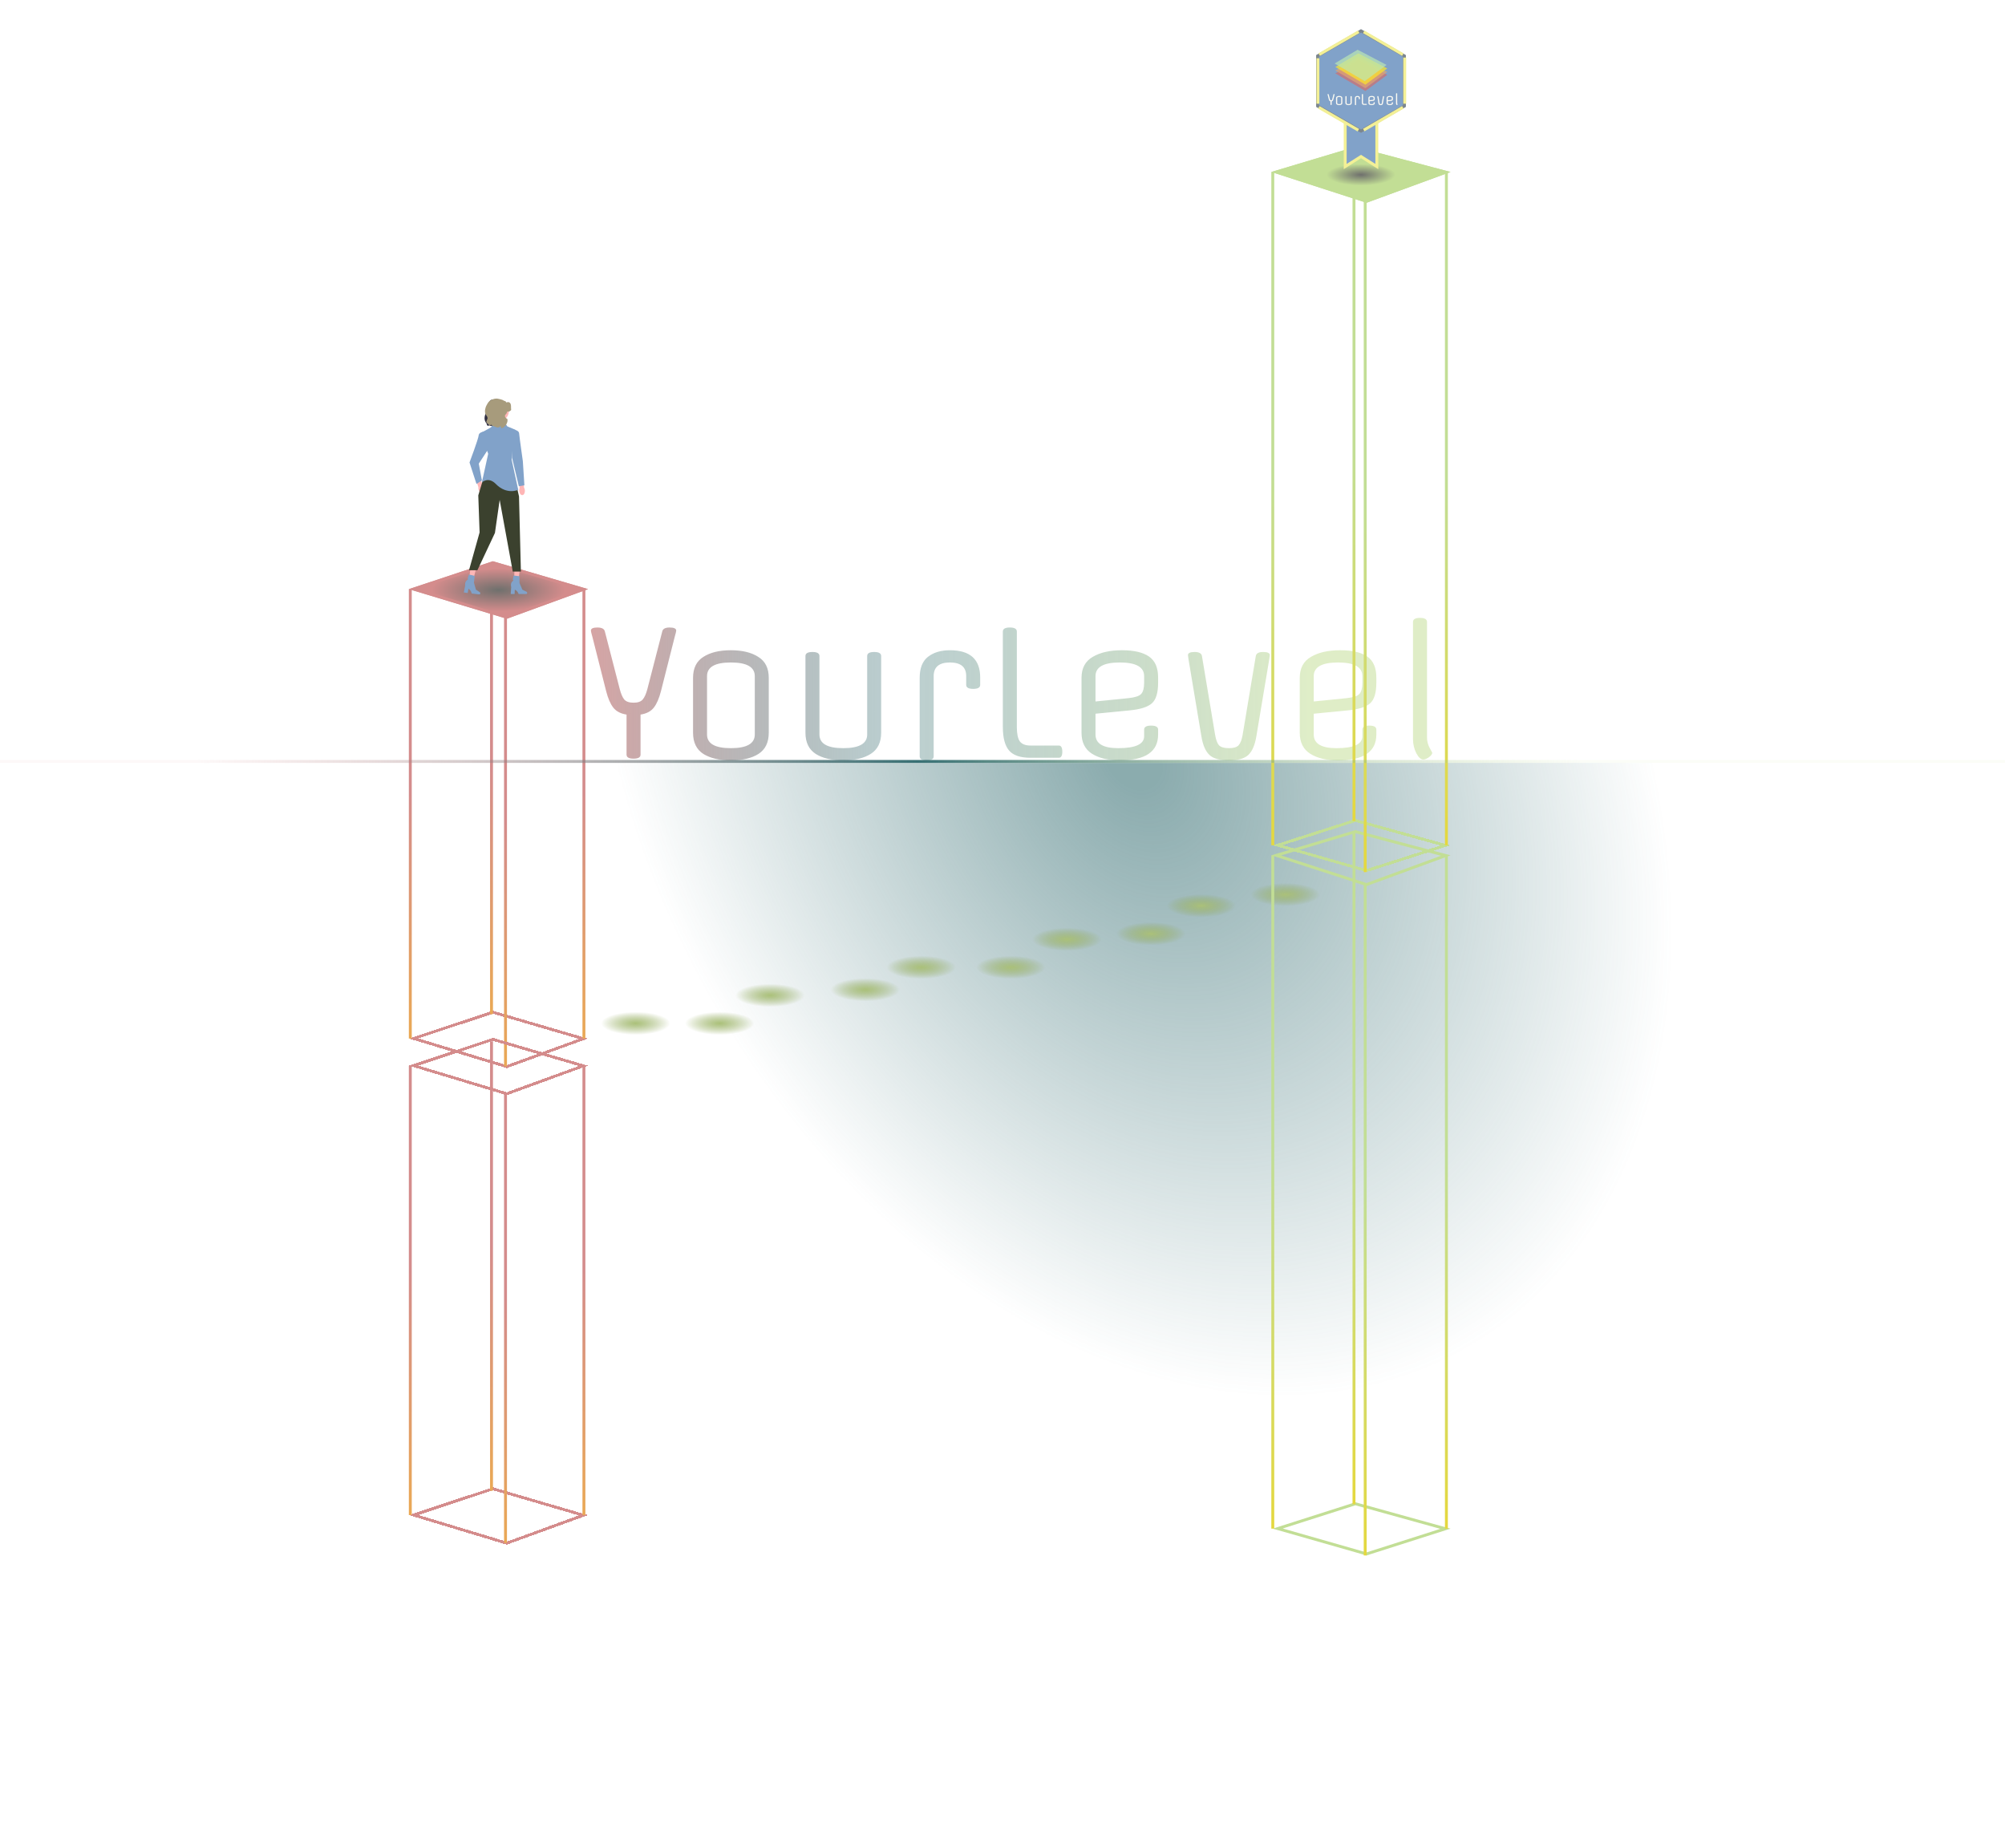 <svg width="688" height="634" viewBox="0 0 688 614" fill="none" xmlns="http://www.w3.org/2000/svg">
<rect x="98.011" y="251.755" width="503.508" height="361.296" fill="url(#paint0_diamond_193_164)"/>
<g filter="url(#filter0_d_193_164)">
<path d="M173.907 355.965L141.946 346.309L169.127 337.292L200.186 346.383L173.907 355.965Z" stroke="url(#paint1_linear_193_164)" shape-rendering="crispEdges"/>
</g>
<path d="M197.944 340.913L216.862 334.391L238.302 340.913L220.015 347.843L197.944 340.913Z" fill="url(#paint2_radial_193_164)"/>
<path d="M244.067 331.305L262.984 324.782L284.424 331.305L266.137 338.235L244.067 331.305Z" fill="url(#paint3_radial_193_164)"/>
<path d="M276.738 329.383L295.655 322.86L317.095 329.383L298.808 336.313L276.738 329.383Z" fill="url(#paint4_radial_193_164)"/>
<path d="M295.956 321.696L314.873 315.174L336.313 321.696L318.026 328.626L295.956 321.696Z" fill="url(#paint5_radial_193_164)"/>
<path d="M326.704 321.696L345.621 315.174L367.061 321.696L348.774 328.626L326.704 321.696Z" fill="url(#paint6_radial_193_164)"/>
<path d="M345.922 312.087L364.839 305.564L386.279 312.087L367.992 319.017L345.922 312.087Z" fill="url(#paint7_radial_193_164)"/>
<path d="M374.749 310.164L393.667 303.642L415.107 310.164L396.82 317.094L374.749 310.164Z" fill="url(#paint8_radial_193_164)"/>
<path d="M392.044 300.557L410.962 294.034L432.402 300.557L414.115 307.487L392.044 300.557Z" fill="url(#paint9_radial_193_164)"/>
<path d="M420.872 296.713L439.789 290.19L461.229 296.713L442.942 303.643L420.872 296.713Z" fill="url(#paint10_radial_193_164)"/>
<path d="M226.771 340.913L245.689 334.391L267.129 340.913L248.842 347.843L226.771 340.913Z" fill="url(#paint11_radial_193_164)"/>
<g filter="url(#filter1_d_193_164)">
<line x1="140.791" y1="192.133" x2="140.791" y2="346.332" stroke="url(#paint12_linear_193_164)"/>
</g>
<g filter="url(#filter2_d_193_164)">
<line x1="200.366" y1="192.133" x2="200.366" y2="346.332" stroke="url(#paint13_linear_193_164)"/>
</g>
<g filter="url(#filter3_d_193_164)">
<line x1="168.657" y1="183.765" x2="168.657" y2="337.963" stroke="url(#paint14_linear_193_164)"/>
</g>
<g filter="url(#filter4_d_193_164)">
<line x1="173.461" y1="201.696" x2="173.461" y2="355.895" stroke="url(#paint15_linear_193_164)"/>
</g>
<g filter="url(#filter5_d_193_164)">
<path d="M140.291 192.133L169.117 182.57L201.788 192.133L173.922 202.293L140.291 192.133Z" fill="url(#paint16_radial_193_164)"/>
<path d="M173.907 201.767L141.946 192.111L169.127 183.094L200.186 192.185L173.907 201.767Z" stroke="url(#paint17_linear_193_164)"/>
</g>
<g filter="url(#filter6_f_193_164)">
<path d="M468.908 523.164L438.446 514.461L465.083 505.951L495.993 514.521L468.908 523.164Z" stroke="url(#paint18_linear_193_164)"/>
</g>
<g filter="url(#filter7_f_193_164)">
<line x1="436.746" y1="283.46" x2="436.746" y2="514.491" stroke="url(#paint19_linear_193_164)"/>
</g>
<g filter="url(#filter8_f_193_164)">
<line x1="496.321" y1="283.46" x2="496.321" y2="514.491" stroke="url(#paint20_linear_193_164)"/>
</g>
<g filter="url(#filter9_f_193_164)">
<line x1="464.611" y1="275.774" x2="464.611" y2="506.12" stroke="url(#paint21_linear_193_164)"/>
</g>
<g filter="url(#filter10_f_193_164)">
<line x1="468.456" y1="293.072" x2="468.456" y2="523.687" stroke="url(#paint22_linear_193_164)"/>
</g>
<g filter="url(#filter11_f_193_164)">
<path d="M468.906 293.504L437.926 283.481L465.081 275.335L496.081 283.541L468.906 293.504Z" stroke="url(#paint23_linear_193_164)"/>
</g>
<g filter="url(#filter12_df_193_164)">
<path d="M173.907 515.473L141.946 505.817L169.127 496.8L200.186 505.891L173.907 515.473Z" stroke="url(#paint24_linear_193_164)" shape-rendering="crispEdges"/>
</g>
<g filter="url(#filter13_df_193_164)">
<line x1="140.791" y1="351.641" x2="140.791" y2="505.839" stroke="url(#paint25_linear_193_164)"/>
</g>
<g filter="url(#filter14_df_193_164)">
<line x1="200.366" y1="351.641" x2="200.366" y2="505.839" stroke="url(#paint26_linear_193_164)"/>
</g>
<g filter="url(#filter15_df_193_164)">
<line x1="168.657" y1="343.273" x2="168.657" y2="497.472" stroke="url(#paint27_linear_193_164)"/>
</g>
<g filter="url(#filter16_df_193_164)">
<line x1="173.461" y1="361.204" x2="173.461" y2="515.403" stroke="url(#paint28_linear_193_164)"/>
</g>
<g filter="url(#filter17_df_193_164)">
<path d="M173.907 361.274L141.946 351.619L169.127 342.602L200.186 351.693L173.907 361.274Z" stroke="url(#paint29_linear_193_164)" shape-rendering="crispEdges"/>
</g>
<!--logo-->
<path class='textLogo' d="M219.8 248.92C219.8 249.84 219 250.3 217.4 250.3C215.8 250.3 215 249.84 215 248.92V235.18C212.96 234.86 211.44 234.06 210.44 232.78C209.44 231.5 208.62 229.6 207.98 227.08L203.3 208.6C202.94 207.32 202.76 206.58 202.76 206.38C202.76 205.66 203.5 205.3 204.98 205.3C206.5 205.3 207.36 205.76 207.56 206.68L212.66 226.42C213.1 228.1 213.62 229.3 214.22 230.02C214.86 230.74 215.92 231.1 217.4 231.1C218.88 231.1 219.92 230.74 220.52 230.02C221.16 229.3 221.7 228.1 222.14 226.42L227.24 206.68C227.44 205.76 228.28 205.3 229.76 205.3C231.28 205.3 232.04 205.66 232.04 206.38C232.04 206.58 231.86 207.32 231.5 208.6L226.82 227.08C226.18 229.6 225.36 231.5 224.36 232.78C223.36 234.06 221.84 234.86 219.8 235.18V248.92ZM258.996 242.02V221.98C258.996 218.86 256.256 217.3 250.776 217.3C245.336 217.3 242.616 218.86 242.616 221.98V242.02C242.616 245.14 245.336 246.7 250.776 246.7C256.256 246.7 258.996 245.14 258.996 242.02ZM263.796 222.58V241.42C263.796 244.74 262.616 247.16 260.256 248.68C257.896 250.16 254.756 250.9 250.836 250.9C246.916 250.9 243.756 250.16 241.356 248.68C238.996 247.16 237.816 244.74 237.816 241.42V222.58C237.816 219.26 238.996 216.86 241.356 215.38C243.716 213.86 246.856 213.1 250.776 213.1C254.696 213.1 257.836 213.86 260.196 215.38C262.596 216.86 263.796 219.26 263.796 222.58ZM302.365 215.08V241.42C302.365 244.74 301.165 247.16 298.765 248.68C296.405 250.16 293.265 250.9 289.345 250.9C285.425 250.9 282.285 250.16 279.925 248.68C277.565 247.16 276.385 244.74 276.385 241.42V215.08C276.385 214.16 277.185 213.7 278.785 213.7C280.385 213.7 281.185 214.16 281.185 215.08V242.02C281.185 245.14 283.905 246.7 289.345 246.7C294.825 246.7 297.565 245.14 297.565 242.02V215.08C297.565 214.16 298.365 213.7 299.965 213.7C301.565 213.7 302.365 214.16 302.365 215.08ZM331.544 224.98V221.98C331.544 218.86 329.684 217.3 325.964 217.3C322.244 217.3 320.384 218.86 320.384 221.98V249.52C320.384 250.44 319.584 250.9 317.984 250.9C316.384 250.9 315.584 250.44 315.584 249.52V222.58C315.584 219.26 316.524 216.86 318.404 215.38C320.324 213.86 322.844 213.1 325.964 213.1C332.884 213.1 336.344 216.22 336.344 222.46V224.98C336.344 225.9 335.544 226.36 333.944 226.36C332.344 226.36 331.544 225.9 331.544 224.98ZM353.6 245.8H363.32C364.12 245.8 364.52 246.5 364.52 247.9C364.52 249.3 364.12 250 363.32 250H353.6C350.16 250 347.72 249.18 346.28 247.54C344.84 245.86 344.12 243.16 344.12 239.44V206.68C344.12 205.76 344.92 205.3 346.52 205.3C348.12 205.3 348.92 205.76 348.92 206.68V239.44C348.92 241.76 349.26 243.4 349.94 244.36C350.66 245.32 351.88 245.8 353.6 245.8ZM397.397 222.46V224.26C397.397 227.66 396.697 230 395.297 231.28C393.897 232.56 391.337 233.38 387.617 233.74L375.917 234.88V242.02C375.917 245.14 378.517 246.7 383.717 246.7C389.637 246.7 392.597 245.34 392.597 242.62V240.34C392.597 239.42 393.397 238.96 394.997 238.96C396.597 238.96 397.397 239.42 397.397 240.34V242.02C397.397 247.94 392.997 250.9 384.197 250.9C380.317 250.9 377.157 250.14 374.717 248.62C372.317 247.1 371.117 244.7 371.117 241.42V222.58C371.117 219.26 372.397 216.86 374.957 215.38C377.517 213.86 380.857 213.1 384.977 213.1C389.097 213.1 392.197 213.82 394.277 215.26C396.357 216.7 397.397 219.1 397.397 222.46ZM375.917 221.98V230.68L387.197 229.54C389.477 229.3 390.937 228.82 391.577 228.1C392.257 227.38 392.597 226.1 392.597 224.26V221.98C392.597 218.86 389.817 217.3 384.257 217.3C378.697 217.3 375.917 218.86 375.917 221.98ZM428.399 248.98C427.079 250.26 424.839 250.9 421.679 250.9C418.519 250.9 416.279 250.26 414.959 248.98C413.639 247.7 412.739 245.6 412.259 242.68L407.819 216.16C407.699 215.32 407.639 214.86 407.639 214.78C407.639 214.06 408.399 213.7 409.919 213.7C411.439 213.7 412.279 214.16 412.439 215.08L416.939 242.02C417.219 243.74 417.659 244.96 418.259 245.68C418.899 246.36 420.039 246.7 421.679 246.7C423.319 246.7 424.439 246.36 425.039 245.68C425.679 244.96 426.139 243.74 426.419 242.02L430.919 215.08C431.079 214.16 431.919 213.7 433.439 213.7C434.959 213.7 435.719 214.06 435.719 214.78C435.719 214.86 435.659 215.32 435.539 216.16L431.099 242.68C430.619 245.6 429.719 247.7 428.399 248.98ZM472.28 222.46V224.26C472.28 227.66 471.58 230 470.18 231.28C468.78 232.56 466.22 233.38 462.5 233.74L450.8 234.88V242.02C450.8 245.14 453.4 246.7 458.6 246.7C464.52 246.7 467.48 245.34 467.48 242.62V240.34C467.48 239.42 468.28 238.96 469.88 238.96C471.48 238.96 472.28 239.42 472.28 240.34V242.02C472.28 247.94 467.88 250.9 459.08 250.9C455.2 250.9 452.04 250.14 449.6 248.62C447.2 247.1 446 244.7 446 241.42V222.58C446 219.26 447.28 216.86 449.84 215.38C452.4 213.86 455.74 213.1 459.86 213.1C463.98 213.1 467.08 213.82 469.16 215.26C471.24 216.7 472.28 219.1 472.28 222.46ZM450.8 221.98V230.68L462.08 229.54C464.36 229.3 465.82 228.82 466.46 228.1C467.14 227.38 467.48 226.1 467.48 224.26V221.98C467.48 218.86 464.7 217.3 459.14 217.3C453.58 217.3 450.8 218.86 450.8 221.98ZM489.662 203.38V242.98C489.662 244.26 489.962 245.46 490.562 246.58C491.162 247.66 491.462 248.22 491.462 248.26C491.462 248.74 491.082 249.26 490.322 249.82C489.562 250.34 488.922 250.6 488.402 250.6C487.562 250.6 486.762 249.88 486.002 248.44C485.242 246.96 484.862 245.34 484.862 243.58V203.38C484.862 202.46 485.662 202 487.262 202C488.862 202 489.662 202.46 489.662 203.38Z" fill="url(#paint30_linear_193_164)"/>
<!--logo-->
<g filter="url(#filter18_d_193_164)">
<path d="M468.908 288.706L438.446 280.003L465.083 271.493L495.993 280.063L468.908 288.706Z" stroke="url(#paint31_linear_193_164)" shape-rendering="crispEdges"/>
</g>
<g filter="url(#filter19_d_193_164)">
<line x1="436.746" y1="49.002" x2="436.746" y2="280.033" stroke="url(#paint32_linear_193_164)"/>
</g>
<g filter="url(#filter20_d_193_164)">
<line x1="496.321" y1="49.002" x2="496.321" y2="280.033" stroke="url(#paint33_linear_193_164)"/>
</g>
<g filter="url(#filter21_d_193_164)">
<line x1="464.611" y1="41.316" x2="464.611" y2="271.662" stroke="url(#paint34_linear_193_164)"/>
</g>
<g filter="url(#filter22_d_193_164)">
<line x1="468.456" y1="58.615" x2="468.456" y2="289.23" stroke="url(#paint35_linear_193_164)"/>
</g>
<g filter="url(#filter23_d_193_164)">
<path d="M436.246 49.005L465.073 40.357L497.743 49.005L468.916 59.575L436.246 49.005Z" fill="url(#paint36_radial_193_164)"/>
<path d="M468.906 59.047L437.926 49.023L465.081 40.877L496.081 49.083L468.906 59.047Z" stroke="url(#paint37_linear_193_164)"/>
</g>
<line y1="251.255" x2="688" y2="251.255" stroke="url(#paint38_linear_193_164)"/>
<!--certificate-->
<g class='certrifSVG'>
<path d="M466.753 43.878L461.593 47.137V31.697H472.448V47.137L467.287 43.878L467.02 43.709L466.753 43.878Z" fill="#81A2C9" stroke="#F3F096"/>
<path d="M452.12 9.18L467.02 0.577L481.921 9.18L481.921 11.543L481.921 26.386L467.02 34.988L452.12 26.386V9.18Z" fill="#81A2C9" stroke="#7C868E"/>
<line x1="452.234" y1="9.984" x2="452.234" y2="25.583" stroke="#F3F096"/>
<path d="M482.022 9.751V25.584" stroke="#F3F096"/>
<path d="M466.233 0.896L452.669 8.735" stroke="#F3F096"/>
<path d="M467.956 0.936L481.371 8.735" stroke="#F3F096"/>
<path d="M466.107 34.671L452.543 26.832" stroke="#F3F096"/>
<path d="M467.956 34.631L481.37 26.832" stroke="#F3F096"/>
<g filter="url(#filter24_d_193_164)">
<path d="M456.65 25.91C456.65 25.987 456.583 26.025 456.45 26.025C456.317 26.025 456.25 25.987 456.25 25.91V24.765C456.08 24.738 455.953 24.672 455.87 24.565C455.787 24.458 455.718 24.3 455.665 24.09L455.275 22.55C455.245 22.443 455.23 22.382 455.23 22.365C455.23 22.305 455.292 22.275 455.415 22.275C455.542 22.275 455.613 22.313 455.63 22.39L456.055 24.035C456.092 24.175 456.135 24.275 456.185 24.335C456.238 24.395 456.327 24.425 456.45 24.425C456.573 24.425 456.66 24.395 456.71 24.335C456.763 24.275 456.808 24.175 456.845 24.035L457.27 22.39C457.287 22.313 457.357 22.275 457.48 22.275C457.607 22.275 457.67 22.305 457.67 22.365C457.67 22.382 457.655 22.443 457.625 22.55L457.235 24.09C457.182 24.3 457.113 24.458 457.03 24.565C456.947 24.672 456.82 24.738 456.65 24.765V25.91ZM459.916 25.335V23.665C459.916 23.405 459.688 23.275 459.231 23.275C458.778 23.275 458.551 23.405 458.551 23.665V25.335C458.551 25.595 458.778 25.725 459.231 25.725C459.688 25.725 459.916 25.595 459.916 25.335ZM460.316 23.715V25.285C460.316 25.562 460.218 25.763 460.021 25.89C459.825 26.013 459.563 26.075 459.236 26.075C458.91 26.075 458.646 26.013 458.446 25.89C458.25 25.763 458.151 25.562 458.151 25.285V23.715C458.151 23.438 458.25 23.238 458.446 23.115C458.643 22.988 458.905 22.925 459.231 22.925C459.558 22.925 459.82 22.988 460.016 23.115C460.216 23.238 460.316 23.438 460.316 23.715ZM463.53 23.09V25.285C463.53 25.562 463.43 25.763 463.23 25.89C463.034 26.013 462.772 26.075 462.445 26.075C462.119 26.075 461.857 26.013 461.66 25.89C461.464 25.763 461.365 25.562 461.365 25.285V23.09C461.365 23.013 461.432 22.975 461.565 22.975C461.699 22.975 461.765 23.013 461.765 23.09V25.335C461.765 25.595 461.992 25.725 462.445 25.725C462.902 25.725 463.13 25.595 463.13 25.335V23.09C463.13 23.013 463.197 22.975 463.33 22.975C463.464 22.975 463.53 23.013 463.53 23.09ZM465.962 23.915V23.665C465.962 23.405 465.807 23.275 465.497 23.275C465.187 23.275 465.032 23.405 465.032 23.665V25.96C465.032 26.037 464.965 26.075 464.832 26.075C464.699 26.075 464.632 26.037 464.632 25.96V23.715C464.632 23.438 464.71 23.238 464.867 23.115C465.027 22.988 465.237 22.925 465.497 22.925C466.074 22.925 466.362 23.185 466.362 23.705V23.915C466.362 23.992 466.295 24.03 466.162 24.03C466.029 24.03 465.962 23.992 465.962 23.915ZM467.8 25.65H468.61C468.677 25.65 468.71 25.708 468.71 25.825C468.71 25.942 468.677 26 468.61 26H467.8C467.513 26 467.31 25.932 467.19 25.795C467.07 25.655 467.01 25.43 467.01 25.12V22.39C467.01 22.313 467.077 22.275 467.21 22.275C467.343 22.275 467.41 22.313 467.41 22.39V25.12C467.41 25.313 467.438 25.45 467.495 25.53C467.555 25.61 467.657 25.65 467.8 25.65ZM471.45 23.705V23.855C471.45 24.138 471.391 24.333 471.275 24.44C471.158 24.547 470.945 24.615 470.635 24.645L469.66 24.74V25.335C469.66 25.595 469.876 25.725 470.31 25.725C470.803 25.725 471.05 25.612 471.05 25.385V25.195C471.05 25.118 471.116 25.08 471.25 25.08C471.383 25.08 471.45 25.118 471.45 25.195V25.335C471.45 25.828 471.083 26.075 470.35 26.075C470.026 26.075 469.763 26.012 469.56 25.885C469.36 25.758 469.26 25.558 469.26 25.285V23.715C469.26 23.438 469.366 23.238 469.58 23.115C469.793 22.988 470.071 22.925 470.415 22.925C470.758 22.925 471.016 22.985 471.19 23.105C471.363 23.225 471.45 23.425 471.45 23.705ZM469.66 23.665V24.39L470.6 24.295C470.79 24.275 470.911 24.235 470.965 24.175C471.021 24.115 471.05 24.008 471.05 23.855V23.665C471.05 23.405 470.818 23.275 470.355 23.275C469.891 23.275 469.66 23.405 469.66 23.665ZM474.033 25.915C473.923 26.022 473.737 26.075 473.473 26.075C473.21 26.075 473.023 26.022 472.913 25.915C472.803 25.808 472.728 25.633 472.688 25.39L472.318 23.18C472.308 23.11 472.303 23.072 472.303 23.065C472.303 23.005 472.367 22.975 472.493 22.975C472.62 22.975 472.69 23.013 472.703 23.09L473.078 25.335C473.102 25.478 473.138 25.58 473.188 25.64C473.242 25.697 473.337 25.725 473.473 25.725C473.61 25.725 473.703 25.697 473.753 25.64C473.807 25.58 473.845 25.478 473.868 25.335L474.243 23.09C474.257 23.013 474.327 22.975 474.453 22.975C474.58 22.975 474.643 23.005 474.643 23.065C474.643 23.072 474.638 23.11 474.628 23.18L474.258 25.39C474.218 25.633 474.143 25.808 474.033 25.915ZM477.69 23.705V23.855C477.69 24.138 477.632 24.333 477.515 24.44C477.398 24.547 477.185 24.615 476.875 24.645L475.9 24.74V25.335C475.9 25.595 476.117 25.725 476.55 25.725C477.043 25.725 477.29 25.612 477.29 25.385V25.195C477.29 25.118 477.357 25.08 477.49 25.08C477.623 25.08 477.69 25.118 477.69 25.195V25.335C477.69 25.828 477.323 26.075 476.59 26.075C476.267 26.075 476.003 26.012 475.8 25.885C475.6 25.758 475.5 25.558 475.5 25.285V23.715C475.5 23.438 475.607 23.238 475.82 23.115C476.033 22.988 476.312 22.925 476.655 22.925C476.998 22.925 477.257 22.985 477.43 23.105C477.603 23.225 477.69 23.425 477.69 23.705ZM475.9 23.665V24.39L476.84 24.295C477.03 24.275 477.152 24.235 477.205 24.175C477.262 24.115 477.29 24.008 477.29 23.855V23.665C477.29 23.405 477.058 23.275 476.595 23.275C476.132 23.275 475.9 23.405 475.9 23.665ZM479.138 22.115V25.415C479.138 25.522 479.163 25.622 479.213 25.715C479.263 25.805 479.288 25.852 479.288 25.855C479.288 25.895 479.257 25.938 479.193 25.985C479.13 26.028 479.077 26.05 479.033 26.05C478.963 26.05 478.897 25.99 478.833 25.87C478.77 25.747 478.738 25.612 478.738 25.465V22.115C478.738 22.038 478.805 22 478.938 22C479.072 22 479.138 22.038 479.138 22.115Z" fill="url(#paint39_linear_193_164)"/>
</g>
<path d="M458.216 15.175L466.091 10.463L476.034 15.677L468.522 21.237L458.216 15.175Z" fill="#D16E6E" fill-opacity="0.7"/>
<path d="M458.216 14.203L466.091 9.492L476.034 14.705L468.522 20.265L458.216 14.203Z" fill="#E0A671" fill-opacity="0.7"/>
<path d="M458.216 12.99L466.091 8.279L476.034 13.492L468.522 19.053L458.216 12.99Z" fill="#FCE729" fill-opacity="0.69"/>
<path d="M457.974 11.779L465.849 7.068L475.792 12.281L468.28 17.842L457.974 11.779Z" fill="#BBE8B4" fill-opacity="0.69"/>
</g>
<!--certificate-->
<path d="M166.125 157.556C166.397 158.369 166.202 159.17 165.69 159.344C165.177 159.519 164.541 159.002 164.269 158.188C164.156 157.865 164.121 157.519 164.168 157.179L163.058 153.72L164.677 153.229L165.599 156.691C165.84 156.933 166.021 157.229 166.125 157.556Z" fill="#FFB6B6"/>
<path d="M166.805 137.962C166.805 137.962 164.36 138.069 164.254 139.357C164.147 140.645 161.11 148.677 161.11 148.677L163.499 156.043L165.356 154.838L164.295 149.079L167.877 143.587L166.805 137.962Z" fill="#81A2C9"/>
<path d="M160.705 190.301L161.998 190.496L163.455 184.703L161.546 184.414L160.705 190.301Z" fill="#FFB6B6"/>
<path d="M164.816 193.598C164.789 193.82 164.611 193.979 164.419 193.955L161.843 193.628C161.843 193.628 161.718 192.567 160.74 191.993L160.485 193.456L159.156 193.287L159.612 190.942C159.612 190.942 159.414 189.631 160.233 189.078C161.052 188.524 160.443 188.539 160.443 188.539L160.915 187.111L162.894 187.605L162.622 189.905L163.312 192.31L164.653 193.204C164.772 193.284 164.836 193.439 164.816 193.598Z" fill="#81A2C9"/>
<path d="M176.415 190.654L177.722 190.686L178.451 184.754L176.521 184.708L176.415 190.654Z" fill="#FFB6B6"/>
<path d="M180.902 193.409C180.902 193.632 180.745 193.813 180.552 193.813H177.956C177.956 193.813 177.7 192.776 176.659 192.33L176.587 193.813H175.248L175.41 191.428C175.41 191.428 175.052 190.153 175.796 189.501C176.54 188.849 175.937 188.94 175.937 188.94L176.23 187.464L178.253 187.704L178.268 190.021L179.25 192.32L180.691 193.038C180.819 193.102 180.902 193.248 180.902 193.409Z" fill="#81A2C9"/>
<path d="M166.638 151.557L164.118 159.964L164.571 172.676L160.936 185.643H163.822L169.834 172.85L171.459 161.513L175.952 186.105H178.744L178.093 160.329L176.062 151.336L166.638 151.557Z" fill="#3B412E"/>
<path d="M173.103 134.854L169.487 134.633L168.501 136.624L164.885 138.615L167.515 145.695L165.356 155.508C165.356 155.508 167.577 153.424 170.132 156.044C173.917 159.923 177.828 158.053 177.828 158.053L175.572 147.74L176.368 139.168C176.471 138.491 177.407 137.649 176.766 137.427L174.089 136.292L173.103 134.854Z" fill="#81A2C9"/>
<path d="M172.305 136.113H167.98C167.986 135.816 167.943 135.521 167.854 135.255C167.851 135.551 167.807 135.843 167.723 136.113H167.526C167.226 136.112 166.982 135.757 166.982 135.318C165.966 134.178 166.099 132.78 166.982 131.214C166.982 129.204 168.159 126.192 169.437 127.453C169.479 127.449 170.127 127.03 170.168 127.03C171.293 127.032 171.679 128.514 172.019 130.079C172.406 129.819 172.673 130.906 172.866 132.819C172.922 133.378 172.972 134.007 173.017 134.693C173.141 135.268 172.922 135.882 172.527 136.063C172.455 136.096 172.38 136.113 172.304 136.113L172.305 136.113Z" fill="#2F2E41"/>
<path d="M171.421 134.349C173.176 134.349 174.599 132.913 174.599 131.141C174.599 129.369 173.176 127.933 171.421 127.933C169.666 127.933 168.243 129.369 168.243 131.141C168.243 132.913 169.666 134.349 171.421 134.349Z" fill="#FFB6B6"/>
<path d="M171.724 136.221C171.427 136.622 170.906 136.781 170.438 136.615L169.022 136.112C168.89 136.112 168.777 136.034 168.771 135.933L168.77 135.921C168.756 135.71 168.369 135.674 168.279 135.875C168.243 135.955 168.202 136.035 168.156 136.112H167.899V129.869C167.899 128.799 169.031 127.931 170.427 127.931C171.619 127.931 172.649 128.569 172.899 129.463C172.899 129.463 174.671 131.13 173.627 132.067C172.582 133.005 174.102 133.767 174.102 133.767C174.403 134.847 173.444 136.603 172.086 136.96C171.926 137.002 171.894 136.221 171.724 136.221Z" fill="#A79B7C"/>
<path d="M175.381 130.665C175.25 130.851 174.91 131.341 173.847 131.266C173.577 131.246 172.616 130.979 171.916 130.992C171.453 131.001 171.168 130.997 170.597 130.992C169.922 130.986 169.737 130.973 169.607 130.828C169.355 130.548 169.563 130.05 169.442 130.009C169.341 129.975 169.081 130.283 168.947 130.665C168.667 131.466 169.673 132.582 169.772 133.614C169.878 134.727 168.838 132.595 168.947 133.614C169.069 134.762 169.506 134.675 169.501 135.089C169.5 135.152 169.482 135.206 169.442 135.253C169.407 135.296 169.373 135.312 168.782 135.417C168.076 135.543 167.722 135.606 167.628 135.581C167.385 135.519 167.139 135.173 166.968 134.926C166.684 134.521 166.885 134.929 166.968 134.434C167.047 133.955 167.294 133.893 167.298 133.451C167.301 132.893 166.91 132.725 166.638 132.14C166.135 131.058 166.626 129.806 166.803 129.353C166.888 129.137 167.041 128.862 167.311 128.408C167.527 128.044 167.814 127.724 168.164 127.483C168.689 127.123 169.299 126.876 169.958 126.778C170.319 126.725 170.687 126.753 171.042 126.838L171.961 127.057C172.348 127.149 172.712 127.316 173.033 127.549C173.333 127.55 173.592 127.742 173.695 128.022C173.706 128.051 173.715 128.068 173.723 128.065C175.381 127.551 175.379 129.075 175.361 130.027C175.359 130.125 175.363 130.211 175.376 130.281V130.286C175.409 130.474 175.417 130.612 175.381 130.665Z" fill="#A79B7C"/>
<path d="M178.156 158.399C178.218 159.255 178.705 159.917 179.245 159.877C179.784 159.837 180.171 159.111 180.11 158.255C180.09 157.913 179.989 157.58 179.815 157.285L179.509 153.662L177.828 153.843L178.308 157.396C178.179 157.713 178.127 158.057 178.156 158.399Z" fill="#FFB6B6"/>
<path d="M175.583 137.292C175.583 137.292 178.028 137.399 178.134 138.687C178.24 139.975 179.41 148.238 179.41 148.238L179.941 156.501L178.028 156.823L175.705 147.057L175.583 137.292Z" fill="#81A2C9"/>
<defs>
<filter id="filter0_d_193_164" x="136.291" y="332.769" width="69.497" height="27.723" filterUnits="userSpaceOnUse" color-interpolation-filters="sRGB">
<feFlood flood-opacity="0" result="BackgroundImageFix"/>
<feColorMatrix in="SourceAlpha" type="matrix" values="0 0 0 0 0 0 0 0 0 0 0 0 0 0 0 0 0 0 127 0" result="hardAlpha"/>
<feOffset/>
<feGaussianBlur stdDeviation="2"/>
<feComposite in2="hardAlpha" operator="out"/>
<feColorMatrix type="matrix" values="0 0 0 0 0.761 0 0 0 0 0.871 0 0 0 0 0.584 0 0 0 1 0"/>
<feBlend mode="normal" in2="BackgroundImageFix" result="effect1_dropShadow_193_164"/>
<feBlend mode="normal" in="SourceGraphic" in2="effect1_dropShadow_193_164" result="shape"/>
</filter>
<filter id="filter1_d_193_164" x="136.291" y="188.133" width="9" height="162.198" filterUnits="userSpaceOnUse" color-interpolation-filters="sRGB">
<feFlood flood-opacity="0" result="BackgroundImageFix"/>
<feColorMatrix in="SourceAlpha" type="matrix" values="0 0 0 0 0 0 0 0 0 0 0 0 0 0 0 0 0 0 127 0" result="hardAlpha"/>
<feOffset/>
<feGaussianBlur stdDeviation="2"/>
<feComposite in2="hardAlpha" operator="out"/>
<feColorMatrix type="matrix" values="0 0 0 0 0.761 0 0 0 0 0.871 0 0 0 0 0.584 0 0 0 1 0"/>
<feBlend mode="normal" in2="BackgroundImageFix" result="effect1_dropShadow_193_164"/>
<feBlend mode="normal" in="SourceGraphic" in2="effect1_dropShadow_193_164" result="shape"/>
</filter>
<filter id="filter2_d_193_164" x="195.866" y="188.133" width="9" height="162.198" filterUnits="userSpaceOnUse" color-interpolation-filters="sRGB">
<feFlood flood-opacity="0" result="BackgroundImageFix"/>
<feColorMatrix in="SourceAlpha" type="matrix" values="0 0 0 0 0 0 0 0 0 0 0 0 0 0 0 0 0 0 127 0" result="hardAlpha"/>
<feOffset/>
<feGaussianBlur stdDeviation="2"/>
<feComposite in2="hardAlpha" operator="out"/>
<feColorMatrix type="matrix" values="0 0 0 0 0.761 0 0 0 0 0.871 0 0 0 0 0.584 0 0 0 1 0"/>
<feBlend mode="normal" in2="BackgroundImageFix" result="effect1_dropShadow_193_164"/>
<feBlend mode="normal" in="SourceGraphic" in2="effect1_dropShadow_193_164" result="shape"/>
</filter>
<filter id="filter3_d_193_164" x="164.157" y="179.765" width="9" height="162.198" filterUnits="userSpaceOnUse" color-interpolation-filters="sRGB">
<feFlood flood-opacity="0" result="BackgroundImageFix"/>
<feColorMatrix in="SourceAlpha" type="matrix" values="0 0 0 0 0 0 0 0 0 0 0 0 0 0 0 0 0 0 127 0" result="hardAlpha"/>
<feOffset/>
<feGaussianBlur stdDeviation="2"/>
<feComposite in2="hardAlpha" operator="out"/>
<feColorMatrix type="matrix" values="0 0 0 0 0.761 0 0 0 0 0.871 0 0 0 0 0.584 0 0 0 1 0"/>
<feBlend mode="normal" in2="BackgroundImageFix" result="effect1_dropShadow_193_164"/>
<feBlend mode="normal" in="SourceGraphic" in2="effect1_dropShadow_193_164" result="shape"/>
</filter>
<filter id="filter4_d_193_164" x="168.961" y="197.696" width="9" height="162.198" filterUnits="userSpaceOnUse" color-interpolation-filters="sRGB">
<feFlood flood-opacity="0" result="BackgroundImageFix"/>
<feColorMatrix in="SourceAlpha" type="matrix" values="0 0 0 0 0 0 0 0 0 0 0 0 0 0 0 0 0 0 127 0" result="hardAlpha"/>
<feOffset/>
<feGaussianBlur stdDeviation="2"/>
<feComposite in2="hardAlpha" operator="out"/>
<feColorMatrix type="matrix" values="0 0 0 0 0.761 0 0 0 0 0.871 0 0 0 0 0.584 0 0 0 1 0"/>
<feBlend mode="normal" in2="BackgroundImageFix" result="effect1_dropShadow_193_164"/>
<feBlend mode="normal" in="SourceGraphic" in2="effect1_dropShadow_193_164" result="shape"/>
</filter>
<filter id="filter5_d_193_164" x="136.291" y="178.57" width="69.497" height="27.723" filterUnits="userSpaceOnUse" color-interpolation-filters="sRGB">
<feFlood flood-opacity="0" result="BackgroundImageFix"/>
<feColorMatrix in="SourceAlpha" type="matrix" values="0 0 0 0 0 0 0 0 0 0 0 0 0 0 0 0 0 0 127 0" result="hardAlpha"/>
<feOffset/>
<feGaussianBlur stdDeviation="2"/>
<feComposite in2="hardAlpha" operator="out"/>
<feColorMatrix type="matrix" values="0 0 0 0 0.761 0 0 0 0 0.871 0 0 0 0 0.584 0 0 0 1 0"/>
<feBlend mode="normal" in2="BackgroundImageFix" result="effect1_dropShadow_193_164"/>
<feBlend mode="normal" in="SourceGraphic" in2="effect1_dropShadow_193_164" result="shape"/>
</filter>
<filter id="filter6_f_193_164" x="432.72" y="501.43" width="69.023" height="26.257" filterUnits="userSpaceOnUse" color-interpolation-filters="sRGB">
<feFlood flood-opacity="0" result="BackgroundImageFix"/>
<feBlend mode="normal" in="SourceGraphic" in2="BackgroundImageFix" result="shape"/>
<feGaussianBlur stdDeviation="2" result="effect1_foregroundBlur_193_164"/>
</filter>
<filter id="filter7_f_193_164" x="432.246" y="279.46" width="9" height="239.031" filterUnits="userSpaceOnUse" color-interpolation-filters="sRGB">
<feFlood flood-opacity="0" result="BackgroundImageFix"/>
<feBlend mode="normal" in="SourceGraphic" in2="BackgroundImageFix" result="shape"/>
<feGaussianBlur stdDeviation="2" result="effect1_foregroundBlur_193_164"/>
</filter>
<filter id="filter8_f_193_164" x="491.821" y="279.46" width="9" height="239.031" filterUnits="userSpaceOnUse" color-interpolation-filters="sRGB">
<feFlood flood-opacity="0" result="BackgroundImageFix"/>
<feBlend mode="normal" in="SourceGraphic" in2="BackgroundImageFix" result="shape"/>
<feGaussianBlur stdDeviation="2" result="effect1_foregroundBlur_193_164"/>
</filter>
<filter id="filter9_f_193_164" x="460.111" y="271.774" width="9" height="238.346" filterUnits="userSpaceOnUse" color-interpolation-filters="sRGB">
<feFlood flood-opacity="0" result="BackgroundImageFix"/>
<feBlend mode="normal" in="SourceGraphic" in2="BackgroundImageFix" result="shape"/>
<feGaussianBlur stdDeviation="2" result="effect1_foregroundBlur_193_164"/>
</filter>
<filter id="filter10_f_193_164" x="463.956" y="289.072" width="9" height="238.614" filterUnits="userSpaceOnUse" color-interpolation-filters="sRGB">
<feFlood flood-opacity="0" result="BackgroundImageFix"/>
<feBlend mode="normal" in="SourceGraphic" in2="BackgroundImageFix" result="shape"/>
<feGaussianBlur stdDeviation="2" result="effect1_foregroundBlur_193_164"/>
</filter>
<filter id="filter11_f_193_164" x="432.246" y="270.815" width="69.497" height="27.218" filterUnits="userSpaceOnUse" color-interpolation-filters="sRGB">
<feFlood flood-opacity="0" result="BackgroundImageFix"/>
<feBlend mode="normal" in="SourceGraphic" in2="BackgroundImageFix" result="shape"/>
<feGaussianBlur stdDeviation="2" result="effect1_foregroundBlur_193_164"/>
</filter>
<filter id="filter12_df_193_164" x="136.291" y="492.276" width="69.497" height="31.723" filterUnits="userSpaceOnUse" color-interpolation-filters="sRGB">
<feFlood flood-opacity="0" result="BackgroundImageFix"/>
<feColorMatrix in="SourceAlpha" type="matrix" values="0 0 0 0 0 0 0 0 0 0 0 0 0 0 0 0 0 0 127 0" result="hardAlpha"/>
<feOffset dy="4"/>
<feGaussianBlur stdDeviation="2"/>
<feComposite in2="hardAlpha" operator="out"/>
<feColorMatrix type="matrix" values="0 0 0 0 0 0 0 0 0 0 0 0 0 0 0 0 0 0 0.25 0"/>
<feBlend mode="normal" in2="BackgroundImageFix" result="effect1_dropShadow_193_164"/>
<feBlend mode="normal" in="SourceGraphic" in2="effect1_dropShadow_193_164" result="shape"/>
<feGaussianBlur stdDeviation="2" result="effect2_foregroundBlur_193_164"/>
</filter>
<filter id="filter13_df_193_164" x="136.291" y="347.641" width="9" height="166.198" filterUnits="userSpaceOnUse" color-interpolation-filters="sRGB">
<feFlood flood-opacity="0" result="BackgroundImageFix"/>
<feColorMatrix in="SourceAlpha" type="matrix" values="0 0 0 0 0 0 0 0 0 0 0 0 0 0 0 0 0 0 127 0" result="hardAlpha"/>
<feOffset dy="4"/>
<feGaussianBlur stdDeviation="2"/>
<feComposite in2="hardAlpha" operator="out"/>
<feColorMatrix type="matrix" values="0 0 0 0 0 0 0 0 0 0 0 0 0 0 0 0 0 0 0.25 0"/>
<feBlend mode="normal" in2="BackgroundImageFix" result="effect1_dropShadow_193_164"/>
<feBlend mode="normal" in="SourceGraphic" in2="effect1_dropShadow_193_164" result="shape"/>
<feGaussianBlur stdDeviation="2" result="effect2_foregroundBlur_193_164"/>
</filter>
<filter id="filter14_df_193_164" x="195.866" y="347.641" width="9" height="166.198" filterUnits="userSpaceOnUse" color-interpolation-filters="sRGB">
<feFlood flood-opacity="0" result="BackgroundImageFix"/>
<feColorMatrix in="SourceAlpha" type="matrix" values="0 0 0 0 0 0 0 0 0 0 0 0 0 0 0 0 0 0 127 0" result="hardAlpha"/>
<feOffset dy="4"/>
<feGaussianBlur stdDeviation="2"/>
<feComposite in2="hardAlpha" operator="out"/>
<feColorMatrix type="matrix" values="0 0 0 0 0 0 0 0 0 0 0 0 0 0 0 0 0 0 0.25 0"/>
<feBlend mode="normal" in2="BackgroundImageFix" result="effect1_dropShadow_193_164"/>
<feBlend mode="normal" in="SourceGraphic" in2="effect1_dropShadow_193_164" result="shape"/>
<feGaussianBlur stdDeviation="2" result="effect2_foregroundBlur_193_164"/>
</filter>
<filter id="filter15_df_193_164" x="164.157" y="339.273" width="9" height="166.198" filterUnits="userSpaceOnUse" color-interpolation-filters="sRGB">
<feFlood flood-opacity="0" result="BackgroundImageFix"/>
<feColorMatrix in="SourceAlpha" type="matrix" values="0 0 0 0 0 0 0 0 0 0 0 0 0 0 0 0 0 0 127 0" result="hardAlpha"/>
<feOffset dy="4"/>
<feGaussianBlur stdDeviation="2"/>
<feComposite in2="hardAlpha" operator="out"/>
<feColorMatrix type="matrix" values="0 0 0 0 0 0 0 0 0 0 0 0 0 0 0 0 0 0 0.25 0"/>
<feBlend mode="normal" in2="BackgroundImageFix" result="effect1_dropShadow_193_164"/>
<feBlend mode="normal" in="SourceGraphic" in2="effect1_dropShadow_193_164" result="shape"/>
<feGaussianBlur stdDeviation="2" result="effect2_foregroundBlur_193_164"/>
</filter>
<filter id="filter16_df_193_164" x="168.961" y="357.204" width="9" height="166.198" filterUnits="userSpaceOnUse" color-interpolation-filters="sRGB">
<feFlood flood-opacity="0" result="BackgroundImageFix"/>
<feColorMatrix in="SourceAlpha" type="matrix" values="0 0 0 0 0 0 0 0 0 0 0 0 0 0 0 0 0 0 127 0" result="hardAlpha"/>
<feOffset dy="4"/>
<feGaussianBlur stdDeviation="2"/>
<feComposite in2="hardAlpha" operator="out"/>
<feColorMatrix type="matrix" values="0 0 0 0 0 0 0 0 0 0 0 0 0 0 0 0 0 0 0.25 0"/>
<feBlend mode="normal" in2="BackgroundImageFix" result="effect1_dropShadow_193_164"/>
<feBlend mode="normal" in="SourceGraphic" in2="effect1_dropShadow_193_164" result="shape"/>
<feGaussianBlur stdDeviation="2" result="effect2_foregroundBlur_193_164"/>
</filter>
<filter id="filter17_df_193_164" x="136.291" y="338.078" width="69.497" height="31.723" filterUnits="userSpaceOnUse" color-interpolation-filters="sRGB">
<feFlood flood-opacity="0" result="BackgroundImageFix"/>
<feColorMatrix in="SourceAlpha" type="matrix" values="0 0 0 0 0 0 0 0 0 0 0 0 0 0 0 0 0 0 127 0" result="hardAlpha"/>
<feOffset dy="4"/>
<feGaussianBlur stdDeviation="2"/>
<feComposite in2="hardAlpha" operator="out"/>
<feColorMatrix type="matrix" values="0 0 0 0 0 0 0 0 0 0 0 0 0 0 0 0 0 0 0.25 0"/>
<feBlend mode="normal" in2="BackgroundImageFix" result="effect1_dropShadow_193_164"/>
<feBlend mode="normal" in="SourceGraphic" in2="effect1_dropShadow_193_164" result="shape"/>
<feGaussianBlur stdDeviation="2" result="effect2_foregroundBlur_193_164"/>
</filter>
<filter id="filter18_d_193_164" x="432.72" y="266.972" width="69.023" height="26.257" filterUnits="userSpaceOnUse" color-interpolation-filters="sRGB">
<feFlood flood-opacity="0" result="BackgroundImageFix"/>
<feColorMatrix in="SourceAlpha" type="matrix" values="0 0 0 0 0 0 0 0 0 0 0 0 0 0 0 0 0 0 127 0" result="hardAlpha"/>
<feOffset/>
<feGaussianBlur stdDeviation="2"/>
<feComposite in2="hardAlpha" operator="out"/>
<feColorMatrix type="matrix" values="0 0 0 0 0.761 0 0 0 0 0.871 0 0 0 0 0.584 0 0 0 1 0"/>
<feBlend mode="normal" in2="BackgroundImageFix" result="effect1_dropShadow_193_164"/>
<feBlend mode="normal" in="SourceGraphic" in2="effect1_dropShadow_193_164" result="shape"/>
</filter>
<filter id="filter19_d_193_164" x="432.246" y="45.002" width="9" height="239.031" filterUnits="userSpaceOnUse" color-interpolation-filters="sRGB">
<feFlood flood-opacity="0" result="BackgroundImageFix"/>
<feColorMatrix in="SourceAlpha" type="matrix" values="0 0 0 0 0 0 0 0 0 0 0 0 0 0 0 0 0 0 127 0" result="hardAlpha"/>
<feOffset/>
<feGaussianBlur stdDeviation="2"/>
<feComposite in2="hardAlpha" operator="out"/>
<feColorMatrix type="matrix" values="0 0 0 0 0.761 0 0 0 0 0.871 0 0 0 0 0.584 0 0 0 1 0"/>
<feBlend mode="normal" in2="BackgroundImageFix" result="effect1_dropShadow_193_164"/>
<feBlend mode="normal" in="SourceGraphic" in2="effect1_dropShadow_193_164" result="shape"/>
</filter>
<filter id="filter20_d_193_164" x="491.821" y="45.002" width="9" height="239.031" filterUnits="userSpaceOnUse" color-interpolation-filters="sRGB">
<feFlood flood-opacity="0" result="BackgroundImageFix"/>
<feColorMatrix in="SourceAlpha" type="matrix" values="0 0 0 0 0 0 0 0 0 0 0 0 0 0 0 0 0 0 127 0" result="hardAlpha"/>
<feOffset/>
<feGaussianBlur stdDeviation="2"/>
<feComposite in2="hardAlpha" operator="out"/>
<feColorMatrix type="matrix" values="0 0 0 0 0.761 0 0 0 0 0.871 0 0 0 0 0.584 0 0 0 1 0"/>
<feBlend mode="normal" in2="BackgroundImageFix" result="effect1_dropShadow_193_164"/>
<feBlend mode="normal" in="SourceGraphic" in2="effect1_dropShadow_193_164" result="shape"/>
</filter>
<filter id="filter21_d_193_164" x="460.111" y="37.316" width="9" height="238.346" filterUnits="userSpaceOnUse" color-interpolation-filters="sRGB">
<feFlood flood-opacity="0" result="BackgroundImageFix"/>
<feColorMatrix in="SourceAlpha" type="matrix" values="0 0 0 0 0 0 0 0 0 0 0 0 0 0 0 0 0 0 127 0" result="hardAlpha"/>
<feOffset/>
<feGaussianBlur stdDeviation="2"/>
<feComposite in2="hardAlpha" operator="out"/>
<feColorMatrix type="matrix" values="0 0 0 0 0.761 0 0 0 0 0.871 0 0 0 0 0.584 0 0 0 1 0"/>
<feBlend mode="normal" in2="BackgroundImageFix" result="effect1_dropShadow_193_164"/>
<feBlend mode="normal" in="SourceGraphic" in2="effect1_dropShadow_193_164" result="shape"/>
</filter>
<filter id="filter22_d_193_164" x="463.956" y="54.615" width="9" height="238.614" filterUnits="userSpaceOnUse" color-interpolation-filters="sRGB">
<feFlood flood-opacity="0" result="BackgroundImageFix"/>
<feColorMatrix in="SourceAlpha" type="matrix" values="0 0 0 0 0 0 0 0 0 0 0 0 0 0 0 0 0 0 127 0" result="hardAlpha"/>
<feOffset/>
<feGaussianBlur stdDeviation="2"/>
<feComposite in2="hardAlpha" operator="out"/>
<feColorMatrix type="matrix" values="0 0 0 0 0.761 0 0 0 0 0.871 0 0 0 0 0.584 0 0 0 1 0"/>
<feBlend mode="normal" in2="BackgroundImageFix" result="effect1_dropShadow_193_164"/>
<feBlend mode="normal" in="SourceGraphic" in2="effect1_dropShadow_193_164" result="shape"/>
</filter>
<filter id="filter23_d_193_164" x="432.246" y="36.357" width="69.497" height="27.218" filterUnits="userSpaceOnUse" color-interpolation-filters="sRGB">
<feFlood flood-opacity="0" result="BackgroundImageFix"/>
<feColorMatrix in="SourceAlpha" type="matrix" values="0 0 0 0 0 0 0 0 0 0 0 0 0 0 0 0 0 0 127 0" result="hardAlpha"/>
<feOffset/>
<feGaussianBlur stdDeviation="2"/>
<feComposite in2="hardAlpha" operator="out"/>
<feColorMatrix type="matrix" values="0 0 0 0 0.761 0 0 0 0 0.871 0 0 0 0 0.584 0 0 0 1 0"/>
<feBlend mode="normal" in2="BackgroundImageFix" result="effect1_dropShadow_193_164"/>
<feBlend mode="normal" in="SourceGraphic" in2="effect1_dropShadow_193_164" result="shape"/>
</filter>
<filter id="filter24_d_193_164" x="455.23" y="22" width="24.359" height="4.075" filterUnits="userSpaceOnUse" color-interpolation-filters="sRGB">
<feFlood flood-opacity="0" result="BackgroundImageFix"/>
<feColorMatrix in="SourceAlpha" type="matrix" values="0 0 0 0 0 0 0 0 0 0 0 0 0 0 0 0 0 0 127 0" result="hardAlpha"/>
<feOffset dx="0.3"/>
<feComposite in2="hardAlpha" operator="out"/>
<feColorMatrix type="matrix" values="0 0 0 0 0.576 0 0 0 0 0.583 0 0 0 0 0.197 0 0 0 1 0"/>
<feBlend mode="normal" in2="BackgroundImageFix" result="effect1_dropShadow_193_164"/>
<feBlend mode="normal" in="SourceGraphic" in2="effect1_dropShadow_193_164" result="shape"/>
</filter>
<radialGradient id="paint0_diamond_193_164" cx="0" cy="0" r="1" gradientUnits="userSpaceOnUse" gradientTransform="translate(388.201 251.755) rotate(148.625) scale(573.985 799.915)">
<stop offset="0.016" stop-color="#387074" stop-opacity="0.58"/>
<stop offset="0.292" stop-color="#387074" stop-opacity="0"/>
</radialGradient>
<linearGradient id="paint1_linear_193_164" x1="247.911" y1="321.327" x2="241.458" y2="394.877" gradientUnits="userSpaceOnUse">
<stop offset="0.823" stop-color="#D48C8C"/>
<stop offset="1" stop-color="#EDAD4C"/>
</linearGradient>
<radialGradient id="paint2_radial_193_164" cx="0" cy="0" r="1" gradientUnits="userSpaceOnUse" gradientTransform="translate(218.123 341.117) rotate(90) scale(6.726 20.179)">
<stop stop-color="#ABC17A"/>
<stop offset="0.589" stop-color="#89A253" stop-opacity="0"/>
</radialGradient>
<radialGradient id="paint3_radial_193_164" cx="0" cy="0" r="1" gradientUnits="userSpaceOnUse" gradientTransform="translate(264.246 331.508) rotate(90) scale(6.726 20.179)">
<stop stop-color="#ABC17A"/>
<stop offset="0.589" stop-color="#89A253" stop-opacity="0"/>
</radialGradient>
<radialGradient id="paint4_radial_193_164" cx="0" cy="0" r="1" gradientUnits="userSpaceOnUse" gradientTransform="translate(296.917 329.587) rotate(90) scale(6.726 20.179)">
<stop stop-color="#ABC17A"/>
<stop offset="0.589" stop-color="#89A253" stop-opacity="0"/>
</radialGradient>
<radialGradient id="paint5_radial_193_164" cx="0" cy="0" r="1" gradientUnits="userSpaceOnUse" gradientTransform="translate(316.134 321.9) rotate(90) scale(6.726 20.179)">
<stop stop-color="#ABC17A"/>
<stop offset="0.589" stop-color="#89A253" stop-opacity="0"/>
</radialGradient>
<radialGradient id="paint6_radial_193_164" cx="0" cy="0" r="1" gradientUnits="userSpaceOnUse" gradientTransform="translate(346.882 321.9) rotate(90) scale(6.726 20.179)">
<stop stop-color="#ABC17A"/>
<stop offset="0.589" stop-color="#89A253" stop-opacity="0"/>
</radialGradient>
<radialGradient id="paint7_radial_193_164" cx="0" cy="0" r="1" gradientUnits="userSpaceOnUse" gradientTransform="translate(366.101 312.291) rotate(90) scale(6.726 20.179)">
<stop stop-color="#ABC17A"/>
<stop offset="0.589" stop-color="#89A253" stop-opacity="0"/>
</radialGradient>
<radialGradient id="paint8_radial_193_164" cx="0" cy="0" r="1" gradientUnits="userSpaceOnUse" gradientTransform="translate(394.928 310.368) rotate(90) scale(6.726 20.179)">
<stop stop-color="#ABC17A"/>
<stop offset="0.589" stop-color="#89A253" stop-opacity="0"/>
</radialGradient>
<radialGradient id="paint9_radial_193_164" cx="0" cy="0" r="1" gradientUnits="userSpaceOnUse" gradientTransform="translate(412.223 300.76) rotate(90) scale(6.726 20.179)">
<stop stop-color="#ABC17A"/>
<stop offset="0.589" stop-color="#89A253" stop-opacity="0"/>
</radialGradient>
<radialGradient id="paint10_radial_193_164" cx="0" cy="0" r="1" gradientUnits="userSpaceOnUse" gradientTransform="translate(441.05 296.917) rotate(90) scale(6.726 20.179)">
<stop stop-color="#ABC17A"/>
<stop offset="0.589" stop-color="#89A253" stop-opacity="0"/>
</radialGradient>
<radialGradient id="paint11_radial_193_164" cx="0" cy="0" r="1" gradientUnits="userSpaceOnUse" gradientTransform="translate(246.95 341.117) rotate(90) scale(6.726 20.179)">
<stop stop-color="#ABC17A"/>
<stop offset="0.589" stop-color="#89A253" stop-opacity="0"/>
</radialGradient>
<linearGradient id="paint12_linear_193_164" x1="155.791" y1="230.683" x2="107.966" y2="345.963" gradientUnits="userSpaceOnUse">
<stop offset="0.276" stop-color="#D48C8C"/>
<stop offset="1" stop-color="#EDAD4C"/>
</linearGradient>
<linearGradient id="paint13_linear_193_164" x1="215.367" y1="230.683" x2="167.541" y2="345.963" gradientUnits="userSpaceOnUse">
<stop offset="0.276" stop-color="#D48C8C"/>
<stop offset="1" stop-color="#EDAD4C"/>
</linearGradient>
<linearGradient id="paint14_linear_193_164" x1="183.657" y1="222.314" x2="135.832" y2="337.595" gradientUnits="userSpaceOnUse">
<stop offset="0.276" stop-color="#D48C8C"/>
<stop offset="1" stop-color="#EDAD4C"/>
</linearGradient>
<linearGradient id="paint15_linear_193_164" x1="188.461" y1="240.246" x2="140.636" y2="355.526" gradientUnits="userSpaceOnUse">
<stop offset="0.276" stop-color="#D48C8C"/>
<stop offset="1" stop-color="#EDAD4C"/>
</linearGradient>
<radialGradient id="paint16_radial_193_164" cx="0" cy="0" r="1" gradientUnits="userSpaceOnUse" gradientTransform="translate(171.039 192.432) rotate(90) scale(9.862 30.749)">
<stop stop-color="#6F706D"/>
<stop offset="0.745" stop-color="#D48C8C"/>
</radialGradient>
<linearGradient id="paint17_linear_193_164" x1="247.911" y1="167.129" x2="241.458" y2="240.679" gradientUnits="userSpaceOnUse">
<stop offset="0.823" stop-color="#D48C8C"/>
<stop offset="1" stop-color="#EDAD4C"/>
</linearGradient>
<linearGradient id="paint18_linear_193_164" x1="544.827" y1="489.483" x2="538.374" y2="563.034" gradientUnits="userSpaceOnUse">
<stop offset="0.823" stop-color="#C2DE95"/>
<stop offset="1" stop-color="#EAD731"/>
</linearGradient>
<linearGradient id="paint19_linear_193_164" x1="451.746" y1="341.218" x2="360.979" y2="487.247" gradientUnits="userSpaceOnUse">
<stop offset="0.276" stop-color="#C2DE95"/>
<stop offset="1" stop-color="#EAD731"/>
</linearGradient>
<linearGradient id="paint20_linear_193_164" x1="511.321" y1="341.218" x2="420.553" y2="487.247" gradientUnits="userSpaceOnUse">
<stop offset="0.276" stop-color="#C2DE95"/>
<stop offset="1" stop-color="#EAD731"/>
</linearGradient>
<linearGradient id="paint21_linear_193_164" x1="479.612" y1="333.361" x2="389.232" y2="479.198" gradientUnits="userSpaceOnUse">
<stop offset="0.276" stop-color="#C2DE95"/>
<stop offset="1" stop-color="#EAD731"/>
</linearGradient>
<linearGradient id="paint22_linear_193_164" x1="483.456" y1="350.726" x2="392.924" y2="496.639" gradientUnits="userSpaceOnUse">
<stop offset="0.276" stop-color="#C2DE95"/>
<stop offset="1" stop-color="#EAD731"/>
</linearGradient>
<linearGradient id="paint23_linear_193_164" x1="542.905" y1="258.413" x2="536.452" y2="331.963" gradientUnits="userSpaceOnUse">
<stop offset="0.823" stop-color="#C2DE95"/>
<stop offset="1" stop-color="#EAD731"/>
</linearGradient>
<linearGradient id="paint24_linear_193_164" x1="247.911" y1="480.835" x2="241.458" y2="554.385" gradientUnits="userSpaceOnUse">
<stop offset="0.823" stop-color="#D48C8C"/>
<stop offset="1" stop-color="#EDAD4C"/>
</linearGradient>
<linearGradient id="paint25_linear_193_164" x1="155.791" y1="390.19" x2="107.966" y2="505.471" gradientUnits="userSpaceOnUse">
<stop offset="0.276" stop-color="#D48C8C"/>
<stop offset="1" stop-color="#EDAD4C"/>
</linearGradient>
<linearGradient id="paint26_linear_193_164" x1="215.367" y1="390.19" x2="167.541" y2="505.471" gradientUnits="userSpaceOnUse">
<stop offset="0.276" stop-color="#D48C8C"/>
<stop offset="1" stop-color="#EDAD4C"/>
</linearGradient>
<linearGradient id="paint27_linear_193_164" x1="183.657" y1="381.823" x2="135.832" y2="497.104" gradientUnits="userSpaceOnUse">
<stop offset="0.276" stop-color="#D48C8C"/>
<stop offset="1" stop-color="#EDAD4C"/>
</linearGradient>
<linearGradient id="paint28_linear_193_164" x1="188.461" y1="399.754" x2="140.636" y2="515.034" gradientUnits="userSpaceOnUse">
<stop offset="0.276" stop-color="#D48C8C"/>
<stop offset="1" stop-color="#EDAD4C"/>
</linearGradient>
<linearGradient id="paint29_linear_193_164" x1="247.911" y1="326.636" x2="241.458" y2="400.187" gradientUnits="userSpaceOnUse">
<stop offset="0.823" stop-color="#D48C8C"/>
<stop offset="1" stop-color="#EDAD4C"/>
</linearGradient>
<linearGradient id="paint30_linear_193_164" x1="195.244" y1="229.397" x2="580.514" y2="229.397" gradientUnits="userSpaceOnUse">
<stop stop-color="#D48C8C" stop-opacity="0.81"/>
<stop offset="0.286" stop-color="#387074" stop-opacity="0.34"/>
<stop offset="0.661" stop-color="#C2DE95" stop-opacity="0.52"/>
</linearGradient>
<linearGradient id="paint31_linear_193_164" x1="544.827" y1="255.025" x2="538.374" y2="328.576" gradientUnits="userSpaceOnUse">
<stop offset="0.823" stop-color="#C2DE95"/>
<stop offset="1" stop-color="#EAD731"/>
</linearGradient>
<linearGradient id="paint32_linear_193_164" x1="451.746" y1="106.76" x2="360.979" y2="252.789" gradientUnits="userSpaceOnUse">
<stop offset="0.276" stop-color="#C2DE95"/>
<stop offset="1" stop-color="#EAD731"/>
</linearGradient>
<linearGradient id="paint33_linear_193_164" x1="511.321" y1="106.76" x2="420.553" y2="252.789" gradientUnits="userSpaceOnUse">
<stop offset="0.276" stop-color="#C2DE95"/>
<stop offset="1" stop-color="#EAD731"/>
</linearGradient>
<linearGradient id="paint34_linear_193_164" x1="479.612" y1="98.903" x2="389.232" y2="244.74" gradientUnits="userSpaceOnUse">
<stop offset="0.276" stop-color="#C2DE95"/>
<stop offset="1" stop-color="#EAD731"/>
</linearGradient>
<linearGradient id="paint35_linear_193_164" x1="483.456" y1="116.269" x2="392.924" y2="262.181" gradientUnits="userSpaceOnUse">
<stop offset="0.276" stop-color="#C2DE95"/>
<stop offset="1" stop-color="#EAD731"/>
</linearGradient>
<radialGradient id="paint36_radial_193_164" cx="0" cy="0" r="1" gradientUnits="userSpaceOnUse" gradientTransform="translate(466.995 49.966) rotate(90) scale(9.609 30.749)">
<stop stop-color="#6F706D"/>
<stop offset="0.385" stop-color="#C2DE95"/>
</radialGradient>
<linearGradient id="paint37_linear_193_164" x1="542.905" y1="23.955" x2="536.452" y2="97.505" gradientUnits="userSpaceOnUse">
<stop offset="0.823" stop-color="#C2DE95"/>
<stop offset="1" stop-color="#EAD731"/>
</linearGradient>
<linearGradient id="paint38_linear_193_164" x1="-30.772" y1="252.251" x2="698.237" y2="252.253" gradientUnits="userSpaceOnUse">
<stop offset="0.135" stop-color="#D48C8C" stop-opacity="0.06"/>
<stop offset="0.474" stop-color="#387074"/>
<stop offset="0.786" stop-color="#C2DE95" stop-opacity="0.08"/>
</linearGradient>
<linearGradient id="paint39_linear_193_164" x1="476.14" y1="21" x2="476.14" y2="28.687" gradientUnits="userSpaceOnUse">
<stop stop-color="#FEFEFE"/>
<stop offset="0.064" stop-color="#FBFFF0"/>
<stop offset="0.276" stop-color="#FBFBF2"/>
<stop offset="0.589" stop-color="#FFFAF4"/>
<stop offset="0.653" stop-color="#F6F7ED"/>
</linearGradient>
</defs>
</svg>
